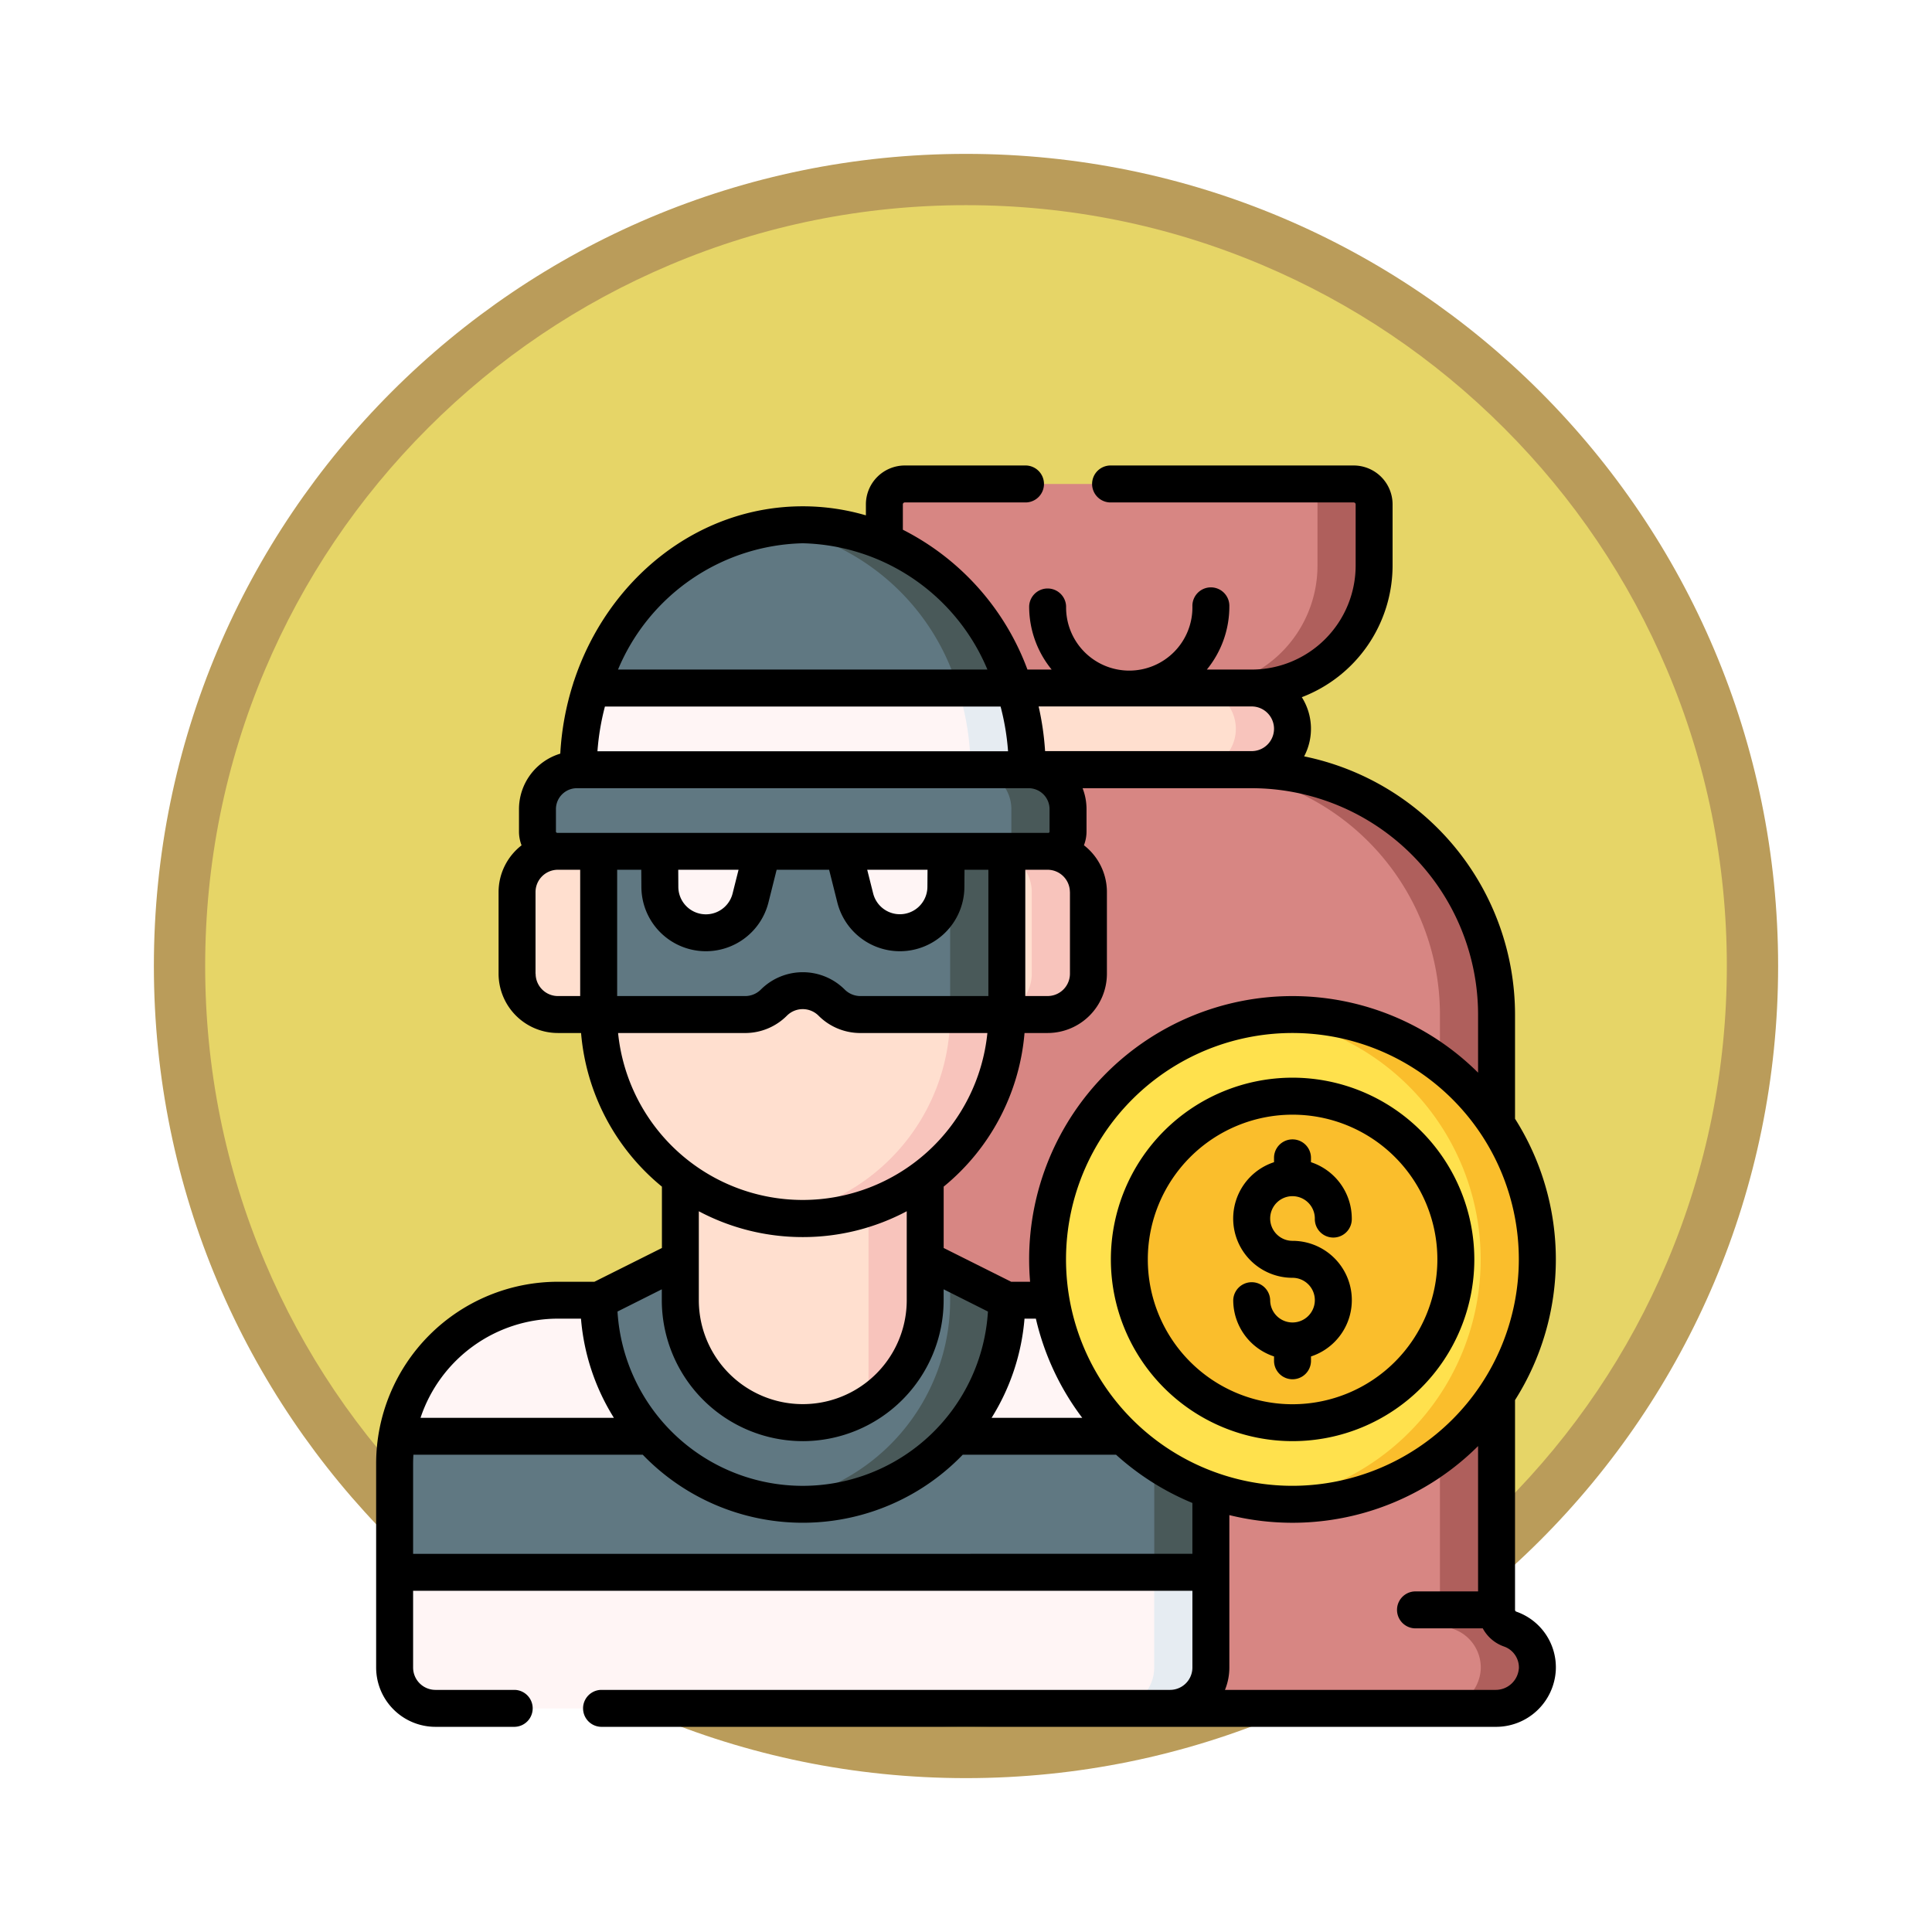<svg xmlns="http://www.w3.org/2000/svg" xmlns:xlink="http://www.w3.org/1999/xlink" width="113" height="113" viewBox="0 0 113 113">
  <defs>
    <filter id="Trazado_982547" x="0" y="0" width="113" height="113" filterUnits="userSpaceOnUse">
      <feOffset dy="3" input="SourceAlpha"/>
      <feGaussianBlur stdDeviation="3" result="blur"/>
      <feFlood flood-opacity="0.161"/>
      <feComposite operator="in" in2="blur"/>
      <feComposite in="SourceGraphic"/>
    </filter>
  </defs>
  <g id="Grupo_1219059" data-name="Grupo 1219059" transform="translate(-272 -7089.844)">
    <g id="Grupo_1217866" data-name="Grupo 1217866" transform="translate(-0.234 -2607)">
      <g id="Grupo_1216305" data-name="Grupo 1216305" transform="translate(281.234 9702.844)">
        <g id="Grupo_1208705" data-name="Grupo 1208705">
          <g id="Grupo_1148633" data-name="Grupo 1148633">
            <g id="Grupo_1148525" data-name="Grupo 1148525">
              <g transform="matrix(1, 0, 0, 1, -9, -6)" filter="url(#Trazado_982547)">
                <g id="Trazado_982547-2" data-name="Trazado 982547" transform="translate(9 6)" fill="#e6d567">
                  <path d="M 47.5 93.5 C 41.289 93.5 35.265 92.284 29.595 89.886 C 24.118 87.569 19.198 84.252 14.973 80.027 C 10.748 75.802 7.431 70.882 5.114 65.405 C 2.716 59.735 1.5 53.711 1.5 47.5 C 1.5 41.289 2.716 35.265 5.114 29.595 C 7.431 24.118 10.748 19.198 14.973 14.973 C 19.198 10.748 24.118 7.431 29.595 5.114 C 35.265 2.716 41.289 1.5 47.5 1.5 C 53.711 1.5 59.735 2.716 65.405 5.114 C 70.882 7.431 75.802 10.748 80.027 14.973 C 84.252 19.198 87.569 24.118 89.886 29.595 C 92.284 35.265 93.5 41.289 93.5 47.5 C 93.5 53.711 92.284 59.735 89.886 65.405 C 87.569 70.882 84.252 75.802 80.027 80.027 C 75.802 84.252 70.882 87.569 65.405 89.886 C 59.735 92.284 53.711 93.5 47.5 93.5 Z" stroke="none"/>
                  <path d="M 47.5 3 C 41.491 3 35.664 4.176 30.18 6.496 C 24.881 8.737 20.122 11.946 16.034 16.034 C 11.946 20.122 8.737 24.881 6.496 30.18 C 4.176 35.664 3 41.491 3 47.5 C 3 53.509 4.176 59.336 6.496 64.82 C 8.737 70.119 11.946 74.878 16.034 78.966 C 20.122 83.054 24.881 86.263 30.18 88.504 C 35.664 90.824 41.491 92 47.5 92 C 53.509 92 59.336 90.824 64.82 88.504 C 70.119 86.263 74.878 83.054 78.966 78.966 C 83.054 74.878 86.263 70.119 88.504 64.82 C 90.824 59.336 92 53.509 92 47.5 C 92 41.491 90.824 35.664 88.504 30.18 C 86.263 24.881 83.054 20.122 78.966 16.034 C 74.878 11.946 70.119 8.737 64.82 6.496 C 59.336 4.176 53.509 3 47.5 3 M 47.5 0 C 73.734 0 95 21.266 95 47.5 C 95 73.734 73.734 95 47.5 95 C 21.266 95 0 73.734 0 47.5 C 0 21.266 21.266 0 47.5 0 Z" stroke="none" fill="#ba9c5a"/>
                </g>
              </g>
            </g>
          </g>
        </g>
      </g>
    </g>
    <g id="robo" transform="translate(277.434 7117.07)">
      <g id="Grupo_1219057" data-name="Grupo 1219057" transform="translate(17.647 1.081)">
        <g id="Grupo_1219051" data-name="Grupo 1219051" transform="translate(21.484)">
          <path id="Trazado_1090117" data-name="Trazado 1090117" d="M216.921,74.471a1.184,1.184,0,0,1-.786-1.121V38.532A14.323,14.323,0,0,0,201.812,24.21V19.435a7.161,7.161,0,0,0,7.161-7.161V8.694A1.194,1.194,0,0,0,207.78,7.5H181.522a1.194,1.194,0,0,0-1.193,1.193v3.581a7.161,7.161,0,0,0,7.161,7.161V24.21a14.323,14.323,0,0,0-14.322,14.323v13.85l23.871,26.73h19.029a2.431,2.431,0,0,0,2.452-2.272,2.388,2.388,0,0,0-1.6-2.37Z" transform="translate(-173.167 -7.5)" fill="#d78683"/>
          <path id="Trazado_1090118" data-name="Trazado 1090118" d="M367.389,74.471a1.184,1.184,0,0,1-.786-1.121V38.532A14.323,14.323,0,0,0,352.28,24.21V19.435a7.161,7.161,0,0,0,7.161-7.161V8.694A1.194,1.194,0,0,0,358.248,7.5h-3.314a1.194,1.194,0,0,1,1.194,1.193v3.581a7.161,7.161,0,0,1-7.161,7.161V24.21a14.323,14.323,0,0,1,14.323,14.323V73.35a1.184,1.184,0,0,0,.786,1.121,2.388,2.388,0,0,1,1.6,2.37,2.431,2.431,0,0,1-2.452,2.272h3.314a2.431,2.431,0,0,0,2.452-2.272A2.388,2.388,0,0,0,367.389,74.471Z" transform="translate(-323.635 -7.5)" fill="#af5f5c"/>
          <path id="Trazado_1090119" data-name="Trazado 1090119" d="M272.709,95.107a2.387,2.387,0,0,0,0-4.774H258.386a2.387,2.387,0,0,0,0,4.774Z" transform="translate(-244.064 -78.398)" fill="#ffdfcf"/>
          <path id="Trazado_1090120" data-name="Trazado 1090120" d="M352.28,90.333h-3.314a2.387,2.387,0,1,1,0,4.774h3.314a2.387,2.387,0,0,0,0-4.774Z" transform="translate(-323.635 -78.398)" fill="#f8c4bc"/>
        </g>
        <g id="Grupo_1219054" data-name="Grupo 1219054" transform="translate(0 2.387)">
          <path id="Trazado_1090121" data-name="Trazado 1090121" d="M103.809,33.615,116.19,36l12.381-2.387c-1.8-5.563-6.665-9.548-12.381-9.548S105.611,28.053,103.809,33.615Z" transform="translate(-92.319 -24.067)" fill="#607882"/>
          <path id="Trazado_1090122" data-name="Trazado 1090122" d="M189.137,34.22l3.134-.6c-1.8-5.563-6.665-9.548-12.381-9.548a12.157,12.157,0,0,0-1.657.113,13.522,13.522,0,0,1,10.9,10.039Z" transform="translate(-156.019 -24.067)" fill="#495959"/>
          <path id="Trazado_1090123" data-name="Trazado 1090123" d="M124.875,95.108a15.474,15.474,0,0,0-.748-4.774H99.365a15.474,15.474,0,0,0-.748,4.774v.916h26.258Z" transform="translate(-87.875 -80.786)" fill="#fff5f5"/>
          <path id="Trazado_1090124" data-name="Trazado 1090124" d="M256.707,96.024v-.916a15.473,15.473,0,0,0-.748-4.774h-3.316a15.466,15.466,0,0,1,.75,4.774v.916Z" transform="translate(-219.708 -80.786)" fill="#e6ecf2"/>
          <path id="Trazado_1090125" data-name="Trazado 1090125" d="M71.808,354.75l-1.657-3.977,1.657-3.98v-7.954H62.46l-.2,0H33.615a9.548,9.548,0,0,0-9.413,7.956l1.205,5.424-1.34,2.533v5.57a2.387,2.387,0,0,0,2.387,2.387H69.422a2.387,2.387,0,0,0,2.387-2.387Z" transform="translate(-24.067 -293.481)" fill="#fff5f5"/>
          <path id="Trazado_1090126" data-name="Trazado 1090126" d="M321.53,354.762l-1.657-3.977,1.657-3.98V338.85h-3.314v21.481a2.387,2.387,0,0,1-2.387,2.387h3.314a2.387,2.387,0,0,0,2.387-2.387Z" transform="translate(-273.789 -293.493)" fill="#e6ecf2"/>
          <path id="Trazado_1090127" data-name="Trazado 1090127" d="M71.808,402.011v-7.957H24.2a9.6,9.6,0,0,0-.135,1.591v6.366Z" transform="translate(-24.067 -340.743)" fill="#607882"/>
          <path id="Trazado_1090128" data-name="Trazado 1090128" d="M335.711,397.218v-3.163H332.4v7.957h3.314Z" transform="translate(-287.97 -340.744)" fill="#495959"/>
          <path id="Trazado_1090129" data-name="Trazado 1090129" d="M140.033,284.992v15.715h14.323V284.995Z" transform="translate(-123.323 -247.395)" fill="#ffdfcf"/>
          <path id="Trazado_1090130" data-name="Trazado 1090130" d="M216.433,285.01h3.314v15.712h-3.314Z" transform="translate(-188.715 -247.411)" fill="#f8c4bc"/>
          <path id="Trazado_1090131" data-name="Trazado 1090131" d="M104.8,156.6a2.387,2.387,0,0,1,2.387,2.387v4.774a2.387,2.387,0,0,1-2.387,2.387H76.153a2.387,2.387,0,0,1-2.387-2.387v-4.774a2.387,2.387,0,0,1,2.387-2.387Z" transform="translate(-66.605 -137.503)" fill="#ffdfcf"/>
          <path id="Trazado_1090132" data-name="Trazado 1090132" d="M269.446,156.6h-3.314a2.387,2.387,0,0,1,2.387,2.387v4.774a2.387,2.387,0,0,1-2.387,2.387h3.314a2.387,2.387,0,0,0,2.387-2.387v-4.774A2.387,2.387,0,0,0,269.446,156.6Z" transform="translate(-231.253 -137.503)" fill="#f8c4bc"/>
          <path id="Trazado_1090133" data-name="Trazado 1090133" d="M123.805,204.013H126a11.916,11.916,0,0,0,4.775-9.549l-11.935-4.782L106.9,194.464a11.934,11.934,0,0,0,15.786,11.3Z" transform="translate(-94.965 -165.819)" fill="#ffdfcf"/>
          <path id="Trazado_1090134" data-name="Trazado 1090134" d="M188.512,213.653v1.328A11.936,11.936,0,0,1,178.234,226.8a11.925,11.925,0,0,0,13.592-11.818Z" transform="translate(-156.02 -186.336)" fill="#f8c4bc"/>
          <path id="Trazado_1090135" data-name="Trazado 1090135" d="M106.9,324.654l4.774-2.388v2.387a7.161,7.161,0,0,0,14.322,0v-2.387l4.774,2.388h0a11.936,11.936,0,0,1-23.871,0Z" transform="translate(-94.963 -279.299)" fill="#607882"/>
          <path id="Trazado_1090136" data-name="Trazado 1090136" d="M130.771,161.013h-8.56a2.387,2.387,0,0,1-1.688-.7,2.387,2.387,0,0,0-3.376,0h0a2.387,2.387,0,0,1-1.688.7H106.9V150.6h23.871Z" transform="translate(-94.965 -132.368)" fill="#607882"/>
          <g id="Grupo_1219052" data-name="Grupo 1219052" transform="translate(15.5 18.232)">
            <path id="Trazado_1090137" data-name="Trazado 1090137" d="M137.64,151.471l-.683,2.722a2.692,2.692,0,0,1-5.3-.637l-.014-2.957h6Z" transform="translate(-131.641 -150.599)" fill="#fff5f5"/>
            <path id="Trazado_1090138" data-name="Trazado 1090138" d="M212.285,153.557a2.692,2.692,0,0,1-5.3.637l-.683-2.722V150.6h6Z" transform="translate(-195.542 -150.6)" fill="#fff5f5"/>
          </g>
          <path id="Trazado_1090139" data-name="Trazado 1090139" d="M252.881,150.6h-3.314v10.413h3.314Z" transform="translate(-217.075 -132.367)" fill="#495959"/>
          <path id="Trazado_1090140" data-name="Trazado 1090140" d="M111.928,128.242H83.2a1.153,1.153,0,0,1-1.153-1.153v-1.316a2.305,2.305,0,0,1,2.305-2.305h26.421a2.305,2.305,0,0,1,2.305,2.305v1.316A1.153,1.153,0,0,1,111.928,128.242Z" transform="translate(-73.694 -109.145)" fill="#607882"/>
          <path id="Trazado_1090141" data-name="Trazado 1090141" d="M272.567,338.833h0Z" transform="translate(-236.761 -293.478)" fill="#607882"/>
          <g id="Grupo_1219053" data-name="Grupo 1219053" transform="translate(22.214 14.323)">
            <path id="Trazado_1090142" data-name="Trazado 1090142" d="M188.511,328.991a11.936,11.936,0,0,1-10.278,11.818,11.925,11.925,0,0,0,13.592-11.818l-3.314-1.657v1.657Z" transform="translate(-178.233 -297.959)" fill="#495959"/>
            <path id="Trazado_1090143" data-name="Trazado 1090143" d="M261.729,123.467h-3.314a2.305,2.305,0,0,1,2.305,2.305v1.316a1.153,1.153,0,0,1-1.153,1.153h3.314a1.153,1.153,0,0,0,1.153-1.153v-1.316A2.305,2.305,0,0,0,261.729,123.467Z" transform="translate(-246.862 -123.467)" fill="#495959"/>
          </g>
        </g>
        <g id="Grupo_1219056" data-name="Grupo 1219056" transform="translate(38.193 31.032)">
          <circle id="Elipse_14392" data-name="Elipse 14392" cx="14.323" cy="14.323" r="14.323" transform="translate(0)" fill="#ffe14d"/>
          <g id="Grupo_1219055" data-name="Grupo 1219055" transform="translate(4.774)">
            <circle id="Elipse_14393" data-name="Elipse 14393" cx="9.548" cy="9.548" r="9.548" transform="translate(0 4.774)" fill="#fabe2c"/>
            <path id="Trazado_1090144" data-name="Trazado 1090144" d="M378.69,222.867a14.471,14.471,0,0,0-1.657.1,14.323,14.323,0,0,1,0,28.453,14.471,14.471,0,0,0,1.657.1,14.323,14.323,0,0,0,0-28.645Z" transform="translate(-369.142 -222.867)" fill="#fabe2c"/>
          </g>
        </g>
      </g>
      <g id="Grupo_1219058" data-name="Grupo 1219058" transform="translate(16.566 0)">
        <path id="Trazado_1090145" data-name="Trazado 1090145" d="M83.24,67.031a.105.105,0,0,1-.062-.1V54.663a15.372,15.372,0,0,0,0-16.455V32.113a15.429,15.429,0,0,0-12.335-15.1,3.456,3.456,0,0,0-.136-3.461,8.254,8.254,0,0,0,5.309-7.7V2.274A2.276,2.276,0,0,0,73.743,0H59.555a1.081,1.081,0,1,0,0,2.161H73.743a.113.113,0,0,1,.113.113V5.855a6.087,6.087,0,0,1-6.08,6.081H65.153a5.826,5.826,0,0,0,1.316-3.694,1.081,1.081,0,1,0-2.161,0,3.694,3.694,0,1,1-7.387,0,1.081,1.081,0,0,0-2.161,0,5.827,5.827,0,0,0,1.316,3.694H54.66a15.009,15.009,0,0,0-7.287-8.179V2.274a.113.113,0,0,1,.113-.113h7.027a1.081,1.081,0,1,0,0-2.161H47.485a2.277,2.277,0,0,0-2.274,2.274v.642a13.152,13.152,0,0,0-3.694-.529C35.362,2.387,30.11,6.652,28.14,12.6a1.071,1.071,0,0,0-.05.154,16.432,16.432,0,0,0-.754,4.1A3.392,3.392,0,0,0,24.921,20.1v1.316a2.218,2.218,0,0,0,.151.8,3.463,3.463,0,0,0-1.345,2.739v4.774A3.472,3.472,0,0,0,27.2,33.193h1.352a13,13,0,0,0,4.729,8.986v3.588l-3.949,1.975H27.195A10.641,10.641,0,0,0,16.566,58.37V70.306a3.471,3.471,0,0,0,3.468,3.468h4.64a1.081,1.081,0,0,0,0-2.161H20.034a1.308,1.308,0,0,1-1.306-1.306V65.817h45.58v4.489A1.308,1.308,0,0,1,63,71.613H29.717a1.081,1.081,0,0,0,0,2.161H82.031a3.5,3.5,0,0,0,3.531-3.3,3.447,3.447,0,0,0-2.322-3.441ZM70.163,59.677A13.242,13.242,0,1,1,83.4,46.435,13.257,13.257,0,0,1,70.163,59.677ZM54.488,49.9h.665a15.348,15.348,0,0,0,2.711,5.8h-5.3A12.926,12.926,0,0,0,54.488,49.9ZM81.017,32.113v3.4A15.4,15.4,0,0,0,54.759,46.435c0,.44.02.876.056,1.307H53.708L49.76,45.767V42.179a13,13,0,0,0,4.729-8.986H55.84a3.472,3.472,0,0,0,3.468-3.468V24.951a3.463,3.463,0,0,0-1.344-2.739,2.219,2.219,0,0,0,.151-.8V20.1a3.366,3.366,0,0,0-.23-1.225h9.891A13.257,13.257,0,0,1,81.017,32.113ZM30.663,23.645h1.41l.007,1.019a3.773,3.773,0,0,0,7.432.893l.479-1.912H43.06l.48,1.912a3.773,3.773,0,0,0,7.432-.893l.007-1.019h1.395v7.387H44.894a1.3,1.3,0,0,1-.924-.383,3.472,3.472,0,0,0-4.9,0,1.3,1.3,0,0,1-.924.383H30.663Zm3.572,0h3.528l-.348,1.386a1.611,1.611,0,0,1-3.174-.381Zm11.053,0h3.528l-.007,1a1.611,1.611,0,0,1-3.174.381Zm11.858,1.306v4.774a1.308,1.308,0,0,1-1.306,1.306H54.534V23.645h1.309a1.308,1.308,0,0,1,1.3,1.306ZM29.947,14.1H53.089a14.331,14.331,0,0,1,.437,2.613H29.51a14.31,14.31,0,0,1,.437-2.613ZM69.082,15.4a1.308,1.308,0,0,1-1.306,1.306H55.692a16.545,16.545,0,0,0-.378-2.613H67.776A1.308,1.308,0,0,1,69.082,15.4ZM41.518,4.549a12.015,12.015,0,0,1,10.8,7.387H30.713A12.015,12.015,0,0,1,41.518,4.549ZM27.154,21.484a.072.072,0,0,1-.072-.072V20.1a1.226,1.226,0,0,1,1.225-1.225H54.728A1.226,1.226,0,0,1,55.953,20.1v1.316a.072.072,0,0,1-.072.072H27.154Zm-1.266,8.242V24.951a1.308,1.308,0,0,1,1.3-1.306H28.5v7.387H27.2a1.308,1.308,0,0,1-1.306-1.306Zm4.828,3.468h7.425a3.446,3.446,0,0,0,2.452-1.016,1.308,1.308,0,0,1,1.847,0,3.445,3.445,0,0,0,2.452,1.016h7.425a10.855,10.855,0,0,1-21.6,0Zm10.8,11.935A12.935,12.935,0,0,0,47.6,43.618v2.817s0,0,0,0v2.384a6.08,6.08,0,1,1-12.161,0v-5.2a12.936,12.936,0,0,0,6.081,1.51Zm0,11.936a8.251,8.251,0,0,0,8.242-8.242v-.639l2.591,1.3a10.853,10.853,0,0,1-21.666,0l2.591-1.3v.638a8.251,8.251,0,0,0,8.242,8.242ZM27.195,49.9h1.352a12.927,12.927,0,0,0,1.924,5.8H19.162A8.48,8.48,0,0,1,27.195,49.9ZM18.728,63.656V58.37c0-.171.007-.341.017-.511H32.16a12.994,12.994,0,0,0,18.715,0h8.967a15.438,15.438,0,0,0,4.465,2.821v2.974ZM83.4,70.371a1.357,1.357,0,0,1-1.372,1.242H66.213a3.449,3.449,0,0,0,.256-1.306V61.39a15.387,15.387,0,0,0,14.548-4.037v8.5H77.324a1.081,1.081,0,0,0,0,2.161h3.967a2.248,2.248,0,0,0,1.238,1.061,1.3,1.3,0,0,1,.874,1.3Z" transform="translate(-16.566 0)"/>
        <path id="Trazado_1090146" data-name="Trazado 1090146" d="M367.935,276.7a1.308,1.308,0,0,1,1.306,1.306,1.081,1.081,0,1,0,2.161,0,3.473,3.473,0,0,0-2.387-3.294v-.286a1.081,1.081,0,0,0-2.161,0v.286a3.467,3.467,0,0,0,1.081,6.762,1.306,1.306,0,1,1-1.306,1.306,1.081,1.081,0,0,0-2.161,0,3.473,3.473,0,0,0,2.387,3.294v.286a1.081,1.081,0,0,0,2.161,0v-.286a3.467,3.467,0,0,0-1.081-6.762,1.306,1.306,0,0,1,0-2.613Z" transform="translate(-314.338 -233.963)"/>
        <path id="Trazado_1090147" data-name="Trazado 1090147" d="M325.4,248.5a10.629,10.629,0,1,0,10.629,10.629A10.641,10.641,0,0,0,325.4,248.5Zm0,19.1a8.468,8.468,0,1,1,8.468-8.468A8.477,8.477,0,0,1,325.4,267.6Z" transform="translate(-271.798 -212.694)"/>
      </g>
    </g>
  </g>
</svg>
